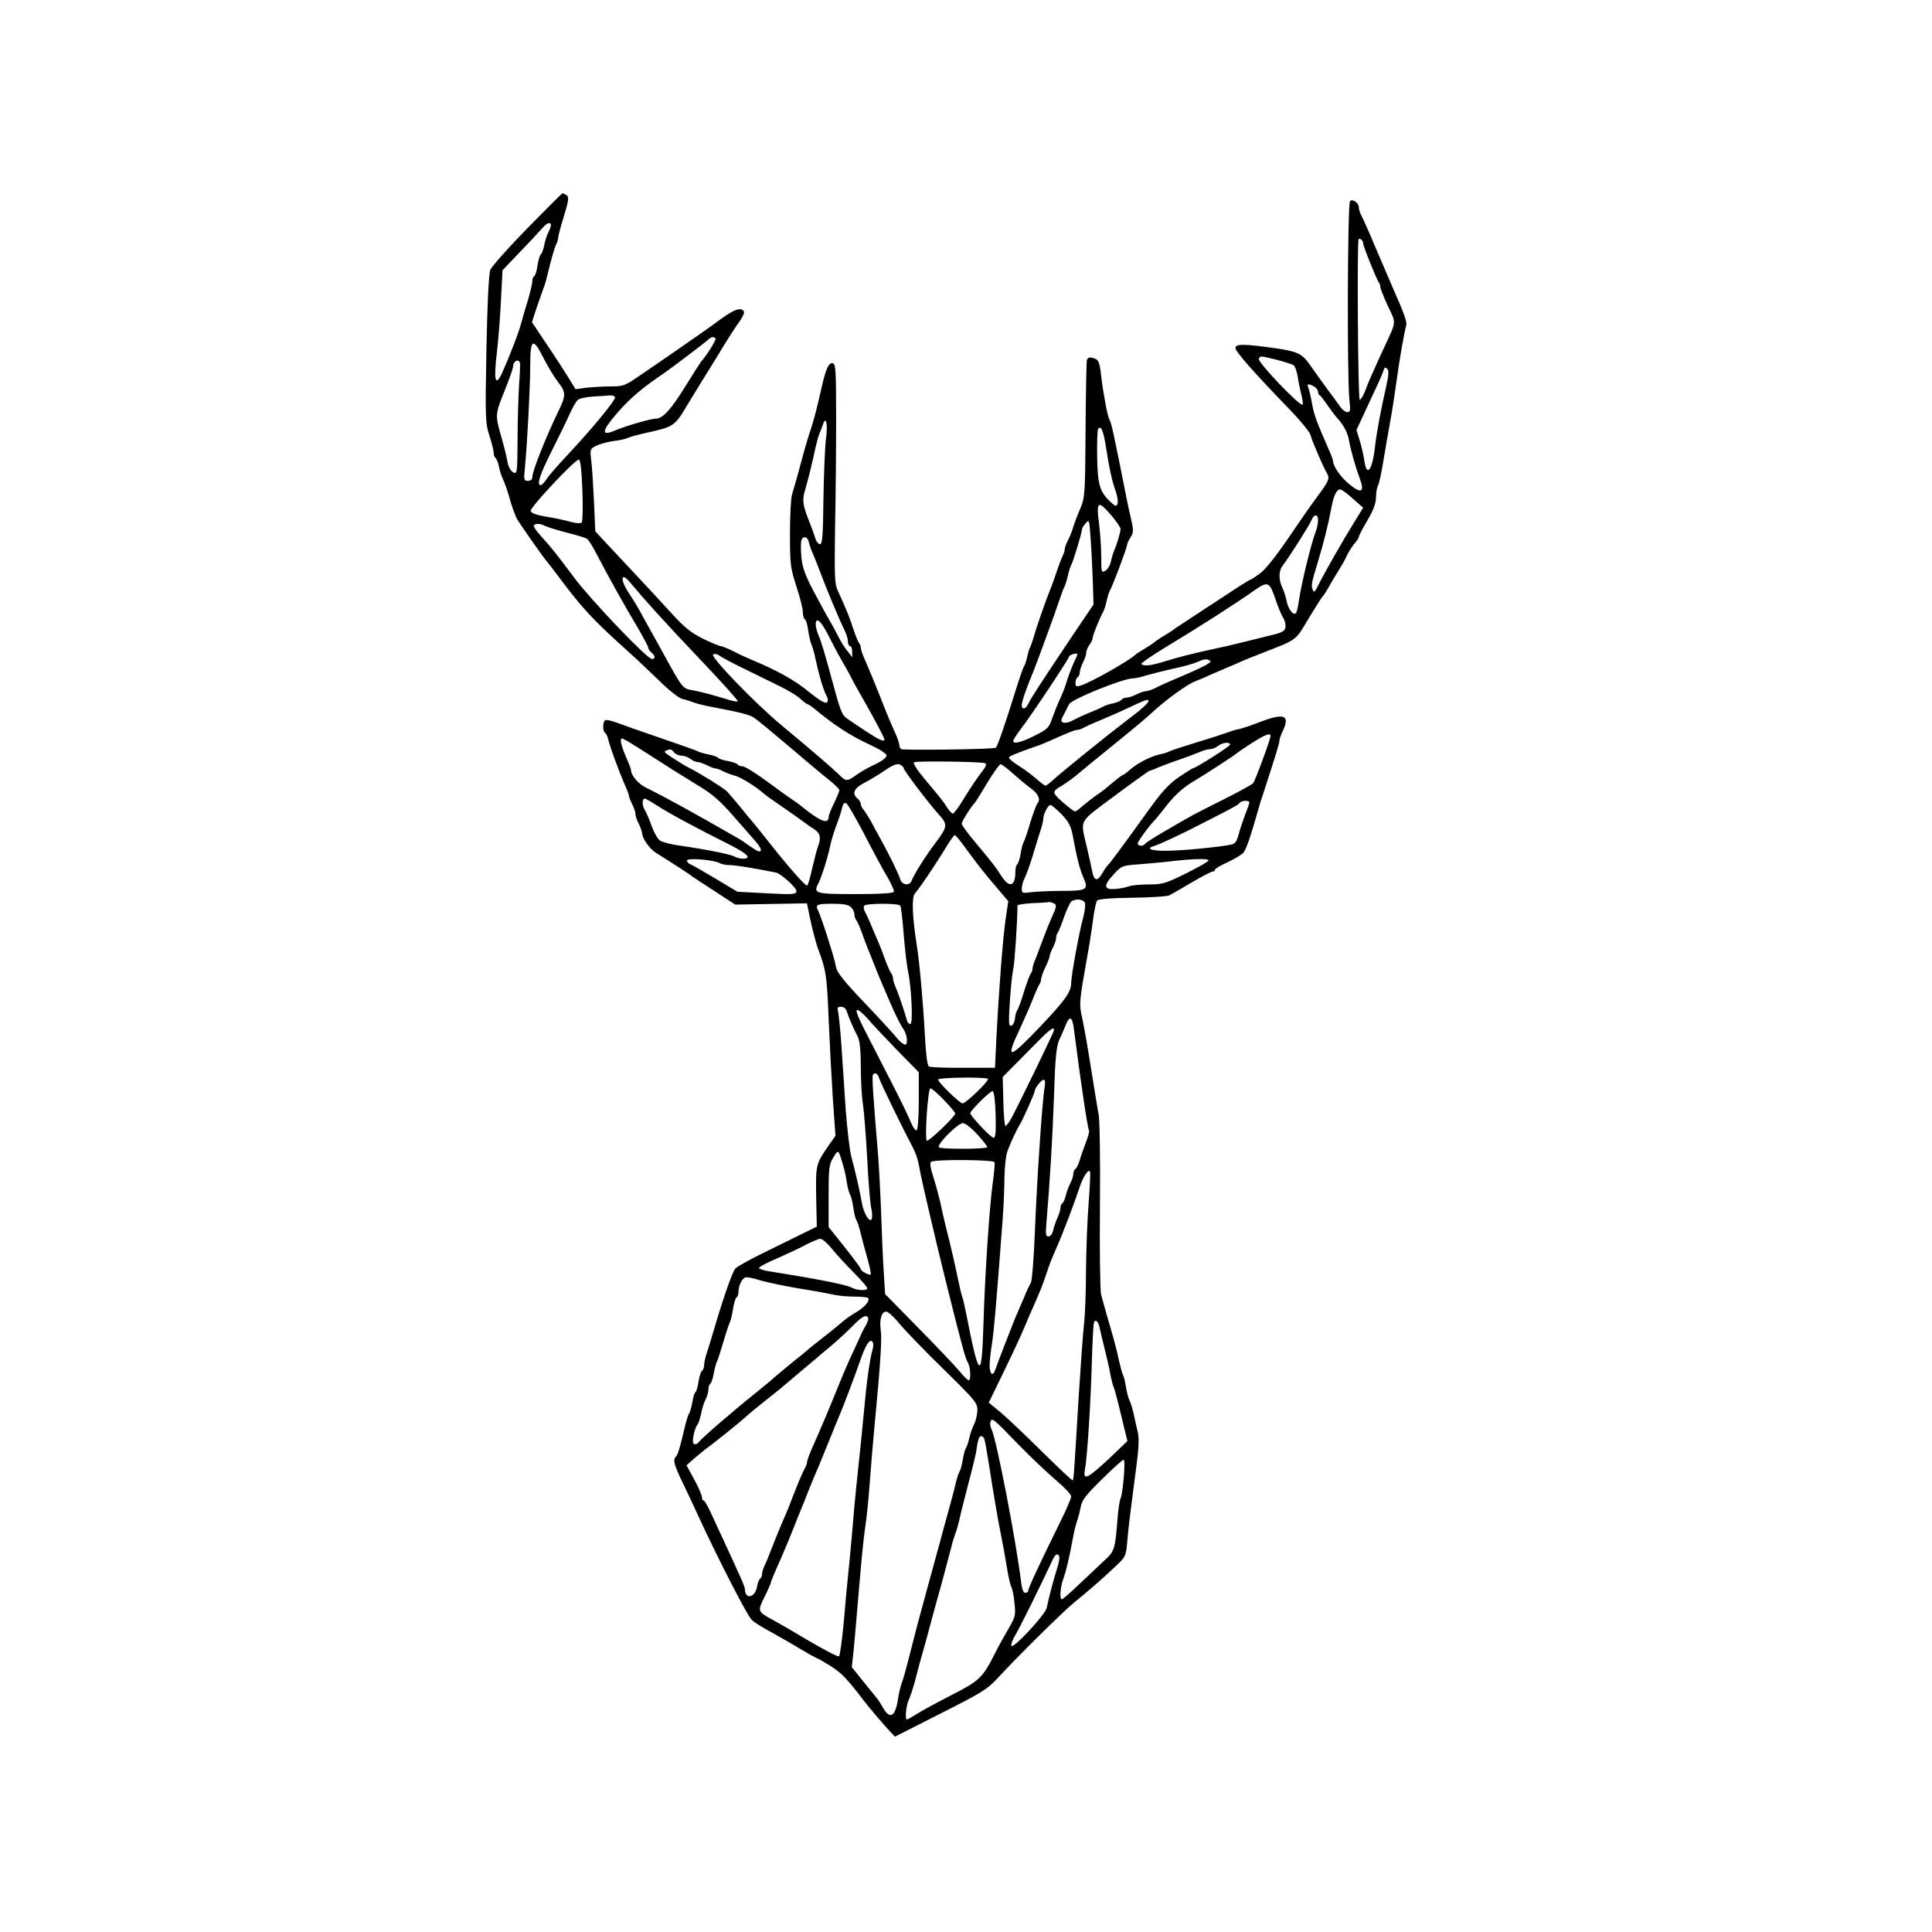 <?xml version="1.0" encoding="UTF-8"?>
<svg xmlns="http://www.w3.org/2000/svg" xmlns:xlink="http://www.w3.org/1999/xlink" width="675pt" height="675pt" viewBox="0 0 675 675" version="1.1">
<g id="surface1">
<path style=" stroke:none;fill-rule:nonzero;fill:rgb(0%,0%,0%);fill-opacity:1;" d="M 184.125 79.875 C 177.523 86.625 171.75 93.148 171.301 94.273 C 170.773 95.551 170.25 106.051 169.949 121.949 C 169.5 146.25 169.574 147.824 171 152.25 C 171.824 154.801 172.5 157.574 172.5 158.324 C 172.5 159.074 172.801 159.824 173.176 160.051 C 173.477 160.273 174 161.551 174.301 162.898 C 174.523 164.25 175.199 166.352 175.801 167.625 C 176.398 168.824 177.449 171.898 178.125 174.375 C 178.801 176.852 179.926 179.852 180.523 181.125 C 181.574 183 188.926 193.5 191.023 196.125 C 191.398 196.5 194.477 200.551 197.926 205.125 C 204 213.074 208.352 217.648 219.301 227.477 C 222.148 230.023 227.176 234.75 230.398 237.898 C 233.699 241.199 237.227 243.898 238.352 244.199 C 239.477 244.426 241.051 244.949 241.875 245.25 C 242.699 245.625 245.25 246.301 247.5 246.75 C 258.824 248.926 261.898 249.676 263.398 250.727 C 264.375 251.324 270 255.977 276 261.074 C 282 266.176 288.301 271.5 290.102 272.852 C 291.824 274.273 293.25 275.699 293.25 276.074 C 293.25 276.449 292.426 278.477 291.375 280.648 C 290.324 282.75 289.5 284.926 289.5 285.449 C 289.5 287.398 287.852 287.324 284.773 285.227 C 283.051 284.102 281.176 282.676 280.574 282.148 C 279.977 281.625 278.625 280.574 277.574 279.898 C 276.523 279.227 272.324 276.227 268.273 273.227 C 264.227 270.227 260.25 267.75 259.5 267.75 C 258.75 267.75 257.926 267.449 257.699 267.074 C 257.398 266.699 255.898 266.176 254.25 265.875 C 252.602 265.574 251.102 265.125 250.875 264.75 C 250.648 264.449 249.227 263.926 247.727 263.625 C 246.148 263.324 244.574 262.875 244.125 262.648 C 243.75 262.352 237.824 260.25 231 257.926 C 224.176 255.602 217.199 253.125 215.398 252.449 C 213.602 251.773 211.801 251.398 211.426 251.625 C 210.523 252.227 210.523 255.523 211.426 256.051 C 211.801 256.273 212.324 257.398 212.551 258.523 C 213.148 261.074 216.449 270 218.324 274.273 C 219.148 276 219.75 277.727 219.75 278.102 C 219.75 278.477 220.273 279.824 220.875 280.949 C 221.477 282.148 222 283.648 222 284.324 C 222 285 222.523 286.574 223.125 287.699 C 223.727 288.898 224.25 290.398 224.324 291 C 224.398 293.023 226.949 296.625 229.426 298.125 C 233.926 300.898 241.125 305.551 241.875 306.227 C 242.324 306.523 245.852 308.926 249.75 311.398 L 256.875 316.051 L 269.398 315.824 L 281.926 315.602 L 282.301 317.398 C 282.523 318.375 282.824 319.949 283.051 321 C 283.574 323.773 285.074 329.398 285.676 331.125 C 288.602 338.852 288.898 340.648 289.5 355.875 C 289.875 364.5 290.551 377.324 291 384.227 L 291.898 396.824 L 289.727 399.898 C 285 406.727 285 406.801 285.148 418.051 L 285.375 428.551 L 279.75 431.324 C 276.676 432.824 270.523 435.898 266.023 438.074 C 261.602 440.25 257.477 442.574 256.949 443.176 C 255.898 444.375 253.125 452.176 249.75 463.5 C 248.852 466.574 247.648 470.551 247.051 472.352 C 246.449 474.074 246 476.176 246 477 C 246 477.75 245.699 478.574 245.324 478.875 C 244.875 479.102 244.352 480.824 244.051 482.625 C 243.824 484.5 243.301 486.148 243 486.375 C 242.625 486.602 242.176 488.176 241.875 489.977 C 241.574 491.699 241.051 493.426 240.75 493.875 C 240.449 494.25 239.852 496.125 239.398 498 C 237.523 505.949 236.852 508.199 236.176 508.875 C 235.051 510 235.352 511.426 238.574 518.176 C 240.301 521.699 242.699 526.801 243.898 529.5 C 251.102 545.102 261.148 564.602 262.648 565.949 C 263.551 566.852 266.699 568.801 269.551 570.301 C 272.324 571.875 276.75 574.352 279.301 575.926 C 281.773 577.426 284.477 578.926 285.148 579.227 C 285.898 579.449 288.301 580.875 290.551 582.301 C 294.074 584.551 296.102 586.727 301.727 594.074 C 303.375 596.324 309.375 603.301 311.023 605.023 L 312.676 606.75 L 328.648 598.648 C 342.676 591.602 345.074 590.102 348.375 586.5 C 354.898 579.375 371.477 562.949 375.301 559.875 C 380.477 555.676 385.273 551.477 389.625 547.352 C 393.375 543.824 393.375 543.824 393.898 537.977 C 394.125 534.75 395.25 525.676 396.301 517.875 C 397.875 506.324 398.102 502.949 397.5 500.25 C 397.051 498.375 396.375 495.449 396 493.648 C 395.625 491.926 394.949 489.898 394.574 489.148 C 394.199 488.477 393.676 486.375 393.375 484.5 C 393.074 482.625 392.625 480.75 392.324 480.375 C 392.102 479.926 391.5 477.75 390.977 475.5 C 390.148 471.375 388.875 466.875 386.551 459 C 385.949 456.75 385.051 453.676 384.676 452.176 C 384.375 450.676 384.148 436.801 384.301 421.273 C 384.449 405.75 384.227 391.426 383.852 389.477 C 383.477 387.523 382.727 382.801 382.125 379.125 C 380.102 366.301 378.824 358.875 377.926 354.898 C 377.023 350.852 377.102 349.648 379.801 334.5 C 380.477 330.977 381.375 325.273 381.824 321.75 C 382.273 318.227 382.949 315 383.324 314.625 C 383.699 314.102 388.5 313.727 395.551 313.648 C 401.926 313.574 407.773 313.199 408.523 312.824 C 409.273 312.449 412.801 310.426 416.324 308.324 C 419.926 306.227 423.227 304.5 423.676 304.5 C 424.125 304.5 424.5 304.199 424.5 303.824 C 424.5 303.523 426.449 302.324 428.852 301.273 C 431.25 300.148 433.727 298.648 434.398 297.977 C 435.375 296.773 436.801 292.727 439.648 282.75 C 440.023 281.324 440.699 279.074 441.148 277.875 C 445.648 264.074 447 259.727 447 258.75 C 447 258.227 447.523 256.727 448.199 255.375 C 450.824 249.75 448.648 249 439.875 252.375 C 437.023 253.5 433.801 254.551 432.75 254.773 C 431.699 254.926 430.199 255.375 429.375 255.75 C 428.551 256.051 423.824 257.625 418.875 259.125 C 413.926 260.625 409.352 262.125 408.75 262.426 C 408.074 262.801 406.5 263.324 405.227 263.551 C 401.926 264.301 397.574 266.551 394.949 268.801 C 393.75 269.852 392.551 270.75 392.324 270.75 C 392.102 270.75 390.676 271.801 389.25 273 C 385.727 276 385.5 276.148 382.5 278.25 C 381.074 279.301 379.051 280.875 378 281.773 C 377.023 282.75 375.898 283.5 375.602 283.5 C 375 283.5 369.75 279.148 368.852 277.875 C 367.875 276.602 368.176 276.148 371.102 274.426 C 372.602 273.523 375.074 271.727 376.574 270.449 C 379.426 268.051 380.324 267.301 392.25 257.625 C 396.148 254.477 400.727 250.648 402.375 249.074 C 407.324 244.5 414.523 239.25 417.523 238.051 C 419.102 237.449 421.426 236.477 422.625 235.875 C 423.898 235.352 426.074 234.375 427.5 233.773 C 428.926 233.176 431.324 232.125 432.75 231.523 C 434.176 230.852 438.074 229.273 441.375 228 C 453.301 223.352 452.551 223.949 457.199 216.074 C 459.602 212.102 461.773 208.727 462 208.5 C 462.301 208.273 463.199 206.926 464.023 205.5 C 464.773 204.074 466.352 201.449 467.477 199.648 C 468.602 197.852 469.875 195.676 470.25 194.773 C 471.148 192.75 472.574 190.574 473.852 189.148 C 474.301 188.625 474.75 187.875 474.75 187.5 C 474.75 187.199 476.102 184.574 477.75 181.801 C 479.852 178.199 480.75 175.801 480.75 173.773 C 480.75 172.199 481.051 170.25 481.5 169.5 C 481.875 168.75 482.699 165 483.301 161.102 C 483.977 157.273 484.949 151.273 485.625 147.75 C 486.301 144.227 487.273 137.852 487.875 133.5 C 488.773 126.602 490.648 115.801 491.324 113.625 C 491.625 112.5 490.5 109.273 486.75 100.875 C 486.375 100.051 485.398 97.648 484.5 95.625 C 483.602 93.523 482.625 91.199 482.25 90.375 C 481.875 89.551 480.898 87.148 480 85.125 C 478.352 81.148 476.477 76.949 475.426 74.852 C 475.051 74.102 474.75 73.051 474.75 72.449 C 474.75 70.875 472.574 69.375 471.676 70.273 C 470.773 71.176 470.625 132.074 471.449 139.648 C 471.898 143.324 471.75 144 470.773 144 C 470.102 144 469.051 143.25 468.375 142.273 C 467.773 141.375 465.602 138.449 463.648 135.824 C 461.699 133.199 459.148 129.602 457.949 127.875 C 454.949 123.523 453.602 122.852 445.5 121.648 C 434.852 120.148 431.625 120.074 431.625 121.574 C 431.625 122.852 438.148 130.199 450.602 143.102 C 454.273 146.852 457.574 150.898 457.875 152.023 C 458.324 153.898 462 162.449 463.5 165.148 C 464.699 167.25 464.477 167.773 459.977 173.852 C 457.648 177 452.926 183.824 449.477 188.926 C 445.648 194.477 442.051 199.051 440.25 200.324 C 438.602 201.523 437.102 202.5 436.949 202.5 C 436.727 202.5 435.148 203.477 433.352 204.602 C 431.551 205.801 425.926 209.477 420.75 212.852 C 415.574 216.227 411.074 219.227 410.625 219.523 C 410.25 219.898 408.523 221.023 406.875 222 C 405.227 222.977 403.727 224.023 403.5 224.25 C 403.273 224.477 401.773 225.523 400.125 226.5 C 398.477 227.477 396.977 228.449 396.75 228.676 C 395.023 230.551 381.148 238.426 377.477 239.551 C 376.051 240 375.75 239.852 375.75 238.574 C 375.75 237.75 376.051 236.852 376.5 236.625 C 376.875 236.398 377.25 235.574 377.25 234.898 C 377.25 234.227 377.773 232.648 378.375 231.449 C 378.977 230.324 379.5 228.75 379.5 228.074 C 379.5 227.324 380.023 226.125 380.625 225.301 C 381.227 224.551 381.75 223.426 381.75 222.898 C 381.75 222 384.074 216.227 385.426 213.75 C 385.801 213.074 386.324 211.426 386.625 210 C 386.926 208.574 387.449 206.926 387.824 206.25 C 388.875 204.375 393.75 191.324 393.75 190.5 C 393.75 190.051 394.273 188.852 394.949 187.801 C 396 186.227 396.074 185.398 395.324 182.023 C 394.801 179.926 393.898 175.648 393.301 172.648 C 389.25 152.102 388.273 147.602 387.602 146.551 C 387 145.648 385.574 138.227 384.75 131.551 C 384.148 126.227 383.852 125.551 381.676 125.023 C 380.551 124.727 379.949 125.023 379.727 125.852 C 379.574 126.523 379.352 137.551 379.273 150.375 C 379.125 172.875 379.051 173.773 377.398 177.75 C 376.426 180 375.301 182.926 374.926 184.273 C 374.551 185.625 373.727 187.648 373.125 188.773 C 372.523 189.898 372 191.324 372 191.852 C 372 192.375 371.699 193.352 371.324 194.102 C 370.949 194.773 369.898 197.551 369 200.25 C 368.102 202.949 367.051 205.801 366.676 206.625 C 365.625 209.102 362.102 219.148 361.199 222.375 C 360.75 224.023 360.148 225.676 359.926 226.125 C 359.625 226.5 359.176 228.074 358.875 229.5 C 358.574 230.926 358.051 232.426 357.75 232.875 C 357.449 233.25 356.102 237.148 354.75 241.5 C 351.227 252.824 348.602 260.551 347.926 261.227 C 347.551 261.75 321.75 262.125 315.227 261.824 C 314.699 261.75 314.25 261.227 314.25 260.625 C 314.25 260.023 313.727 258.301 313.051 256.727 C 310.801 251.699 309.898 249.523 307.5 243.375 C 304.648 236.324 304.352 235.5 302.324 230.852 C 301.426 228.898 300.75 226.875 300.75 226.352 C 300.75 225.75 300.449 225 300.074 224.551 C 299.773 224.176 298.875 222 298.125 219.75 C 296.926 215.852 295.426 212.25 292.648 206.25 C 291.602 204 291.523 201.074 291.75 184.5 C 291.977 174 292.125 156.75 292.125 146.25 C 292.125 129.148 291.977 127.125 290.926 126.898 C 289.5 126.602 288.375 129.148 286.801 136.5 C 285.301 143.023 284.551 145.949 283.273 150 C 282.602 151.875 281.551 155.398 280.875 157.875 C 279.375 163.574 277.574 169.949 276.676 172.949 C 276.301 174.227 276 180.375 276 186.602 C 276 197.176 276.148 198.375 278.25 204.898 C 279.523 208.727 280.5 212.699 280.5 213.898 C 280.5 215.023 280.801 216.074 281.176 216.375 C 281.625 216.602 282.148 218.398 282.375 220.352 C 282.676 222.301 283.199 224.551 283.574 225.375 C 283.949 226.199 284.551 228.375 284.926 230.25 C 285.977 235.273 287.625 240.977 288.676 242.926 C 289.352 244.125 289.426 244.875 288.898 245.398 C 288.375 245.926 286.352 244.727 282.602 241.727 C 277.727 237.676 271.648 234.301 262.875 230.625 C 261.227 229.949 258.227 228.602 256.273 227.551 C 254.25 226.574 252.227 225.75 251.852 225.75 C 251.398 225.75 248.625 224.625 245.699 223.199 C 241.352 221.023 239.25 219.375 234 213.602 C 230.551 209.773 224.926 203.773 221.625 200.25 C 218.324 196.727 213.898 192 211.801 189.75 L 207.977 185.625 L 207.523 175.125 C 207.227 169.352 206.852 162.898 206.551 160.727 C 206.102 157.051 206.176 156.824 208.199 155.773 C 209.398 155.176 212.102 154.426 214.125 154.125 C 216.227 153.898 218.551 153.375 219.375 153 C 220.199 152.625 222.375 152.023 224.25 151.574 C 235.801 149.023 235.5 149.25 240.523 140.852 C 242.551 137.551 244.648 134.102 245.25 133.125 C 245.852 132.227 248.699 127.574 251.551 122.926 C 254.398 118.199 257.551 113.324 258.602 111.977 C 259.574 110.625 260.176 109.199 259.875 108.75 C 258.898 107.25 256.5 108.074 251.773 111.523 C 249.074 113.551 243 117.824 238.199 121.125 C 233.398 124.426 226.949 128.926 223.801 131.023 C 218.398 134.773 217.801 135 213.449 135 C 210.977 135 207.148 135.227 204.977 135.449 L 201.074 135.977 L 198.375 131.551 C 196.801 129.074 193.426 123.824 190.727 119.852 L 185.852 112.574 L 187.5 107.477 C 188.477 104.699 189.523 101.699 189.824 100.875 C 190.199 100.051 190.801 98.023 191.176 96.375 C 192.824 89.625 193.727 86.551 194.324 85.352 C 194.699 84.602 195 83.625 195 83.102 C 195 82.574 195.898 79.125 197.023 75.523 C 198.75 69.898 198.824 68.773 197.926 68.176 C 197.324 67.801 196.727 67.5 196.5 67.574 C 196.273 67.574 190.727 73.125 184.125 79.875 Z M 191.773 80.773 C 191.102 81.977 190.426 84.148 190.125 85.727 C 189.824 87.227 189.301 88.727 188.926 88.875 C 188.625 89.102 188.102 90.824 187.801 92.625 C 187.574 94.5 187.051 96.227 186.676 96.449 C 186.301 96.676 186 97.426 186 98.176 C 186 98.926 185.324 101.852 184.5 104.699 C 183.602 107.551 182.551 111.227 182.102 112.875 C 181.273 116.176 177.75 125.176 175.352 130.426 C 173.023 135.375 172.426 132.898 173.625 123 C 174.148 118.273 174.824 109.875 175.051 104.398 L 175.574 94.426 L 181.426 88.273 C 184.727 84.898 188.324 81 189.449 79.727 C 191.926 76.875 193.426 77.551 191.773 80.773 Z M 476.25 84.977 C 476.25 86.023 481.125 98.102 481.801 98.773 C 482.023 99.074 482.25 99.676 482.25 100.199 C 482.25 100.801 483.449 103.801 484.875 106.875 C 487.875 113.25 488.023 111.824 483.375 121.875 C 482.398 123.898 480.977 127.125 480.148 129 C 479.25 130.875 477.898 134.023 477.148 136.125 C 476.324 138.148 475.426 139.801 475.051 139.648 C 474.449 139.5 474.074 84.148 474.676 83.551 C 475.199 83.102 476.25 84.074 476.25 84.977 Z M 249.977 118.199 C 250.352 118.648 247.273 123.676 244.875 126.449 C 244.5 126.977 242.102 130.648 239.625 134.699 C 234.523 142.949 231.602 146.25 229.199 146.25 C 227.477 146.25 218.551 148.801 214.574 150.523 C 209.926 152.477 210.227 150.523 215.699 144.227 C 219.977 139.273 224.625 135.301 232.051 130.352 C 234.824 128.398 246.375 119.699 247.352 118.727 C 248.477 117.676 249.227 117.523 249.977 118.199 Z M 190.051 125.398 C 191.551 128.324 193.801 132 195 133.5 C 197.773 137.023 197.773 138.227 195.074 143.699 C 190.727 152.699 186 164.551 186 166.574 C 186 167.477 185.477 168 184.5 168 C 183.074 168 182.926 167.699 183.375 163.648 C 184.199 155.102 185.25 135.227 185.25 127.727 C 185.25 118.199 186.227 117.676 190.051 125.398 Z M 446.102 125.699 C 448.875 126.449 451.5 127.273 452.023 127.648 C 452.477 128.023 453.074 129.75 453.375 131.477 C 453.602 133.199 454.199 136.051 454.648 137.852 C 455.102 139.574 455.324 141.227 455.102 141.375 C 454.273 142.199 439.199 126.375 439.801 125.324 C 440.477 124.273 440.102 124.273 446.102 125.699 Z M 181.648 126.75 C 181.801 127.125 181.648 130.648 181.352 134.398 C 181.125 138.227 180.824 146.852 180.824 153.602 C 180.75 165.449 180.676 165.75 179.25 165 C 178.426 164.551 177.602 163.051 177.301 161.398 C 177.074 159.898 176.176 156.227 175.352 153.375 C 172.949 144.977 172.949 144.898 176.176 136.801 C 177.898 132.602 179.25 128.699 179.25 128.102 C 179.25 126.227 181.125 125.176 181.648 126.75 Z M 484.273 135.148 C 482.398 143.398 480.898 151.352 480.375 156.301 C 479.398 164.625 477.449 166.875 476.625 160.648 C 476.324 158.699 475.574 155.551 474.977 153.676 L 473.926 150.227 L 477.375 142.801 C 481.801 133.352 482.773 131.25 483.375 129.449 C 483.676 128.324 484.051 128.25 484.648 128.852 C 485.324 129.523 485.176 131.102 484.273 135.148 Z M 459.074 135 C 459.824 135.449 460.5 136.273 460.5 136.875 C 460.5 137.398 460.727 138 461.102 138.148 C 461.398 138.227 462.523 139.727 463.727 141.449 C 464.852 143.102 466.352 145.125 467.102 145.949 C 469.5 148.574 470.926 151.273 471.375 154.199 C 471.977 157.5 473.625 163.273 475.199 167.551 C 476.852 171.977 475.5 172.574 471.449 169.199 C 468.449 166.801 465.75 162.898 465.75 161.102 C 465.75 160.727 465.074 158.852 464.176 156.898 C 459.75 146.773 459.074 144.898 458.324 140.625 C 457.949 138.523 457.426 136.273 457.125 135.523 C 456.523 134.023 456.977 133.949 459.074 135 Z M 214.875 138.75 C 215.324 139.5 207.301 149.324 198.301 158.926 C 195 162.449 191.625 166.273 190.949 167.398 C 190.199 168.602 189.301 169.5 188.926 169.5 C 187.426 169.5 188.477 166.125 192.676 157.727 C 195.148 152.852 198 147 198.977 144.75 C 200.023 142.426 201.301 140.176 201.898 139.727 C 202.426 139.199 204.977 138.676 207.375 138.523 C 209.852 138.375 212.477 138.227 213.148 138.148 C 213.824 138.074 214.574 138.301 214.875 138.75 Z M 288.602 153 C 288.227 155.699 287.852 165.148 287.699 174 C 287.551 187.051 287.324 190.125 286.5 190.125 C 285.977 190.125 285.227 189.301 284.926 188.25 C 284.625 187.199 283.648 184.5 282.75 182.25 C 280.5 176.625 280.199 174.75 281.25 171.301 C 282.301 167.852 284.023 160.727 285 156 C 285.449 154.125 286.051 151.949 286.426 151.125 C 286.801 150.301 287.324 148.949 287.551 148.199 C 288.602 145.125 289.273 148.352 288.602 153 Z M 386.25 155.25 C 387.523 163.648 388.574 168.301 389.773 171.523 C 390.375 173.25 390.676 175.273 390.449 175.949 C 390 177.074 389.699 177 387.75 175.125 C 384.227 171.75 383.477 169.199 383.324 159.602 C 383.25 154.727 383.398 150.375 383.625 149.926 C 384.602 148.5 385.426 150.301 386.25 155.25 Z M 203.477 171.148 C 203.699 177.074 203.551 182.176 203.25 182.551 C 202.875 182.926 201.227 182.852 199.352 182.324 C 197.551 181.801 193.801 180.977 190.875 180.523 C 187.273 179.926 185.551 179.25 185.398 178.5 C 185.176 177.301 200.699 160.727 202.199 160.574 C 202.801 160.5 203.176 164.023 203.477 171.148 Z M 472.648 174.227 L 476.25 177.375 L 472.801 183 C 469.125 188.926 462.602 200.324 460.426 204.75 C 459.375 206.926 459 207.148 458.625 206.023 C 458.023 204.602 458.176 203.699 460.5 196.125 C 462.375 189.898 464.023 183.449 465.074 177.824 C 465.898 173.176 466.949 171 468.227 171 C 468.75 171 470.699 172.426 472.648 174.227 Z M 388.426 180.227 C 390.074 182.25 391.5 184.273 391.5 184.801 C 391.5 185.852 390.301 189.977 389.25 192.375 C 388.875 193.199 388.426 194.926 388.125 196.125 C 387.898 197.398 387.074 198.824 386.25 199.352 C 384.824 200.25 384.75 200.023 384.75 194.477 C 384.75 191.25 384.375 186.148 384 183.074 C 382.949 174.977 383.551 174.602 388.426 180.227 Z M 460.5 181.801 C 460.5 182.852 460.125 184.574 459.676 185.773 C 458.102 189.824 454.727 203.625 453.824 209.773 C 453.523 211.949 453.074 213.898 452.773 214.199 C 451.875 215.176 450.074 212.852 449.551 210.074 C 449.25 208.574 448.574 206.477 448.051 205.352 C 446.699 202.648 446.699 199.426 448.125 197.625 C 450.301 194.852 457.574 183.375 458.25 181.648 C 459.148 179.477 460.5 179.551 460.5 181.801 Z M 381.824 203.625 L 382.051 211.199 L 374.551 222.301 C 363.227 239.25 360.148 243.977 359.324 245.773 C 358.875 246.75 358.199 247.5 357.75 247.5 C 356.176 247.5 356.926 244.648 361.125 234.375 C 361.648 233.102 363.148 229.051 364.5 225.375 C 365.852 221.625 367.199 217.949 367.5 217.125 C 367.801 216.301 368.852 213.449 369.75 210.75 C 370.648 208.051 371.625 205.352 372 204.75 C 372.301 204.074 372.824 202.426 373.125 201 C 373.426 199.574 373.949 197.926 374.324 197.25 C 375.074 195.898 378 186.074 378 185.023 C 378 184.574 378.602 183.602 379.352 182.773 C 380.551 181.352 380.625 181.648 381.074 188.699 C 381.375 192.824 381.676 199.5 381.824 203.625 Z M 190.574 183.824 C 191.398 184.199 194.852 185.25 198.227 186.148 C 201.602 186.977 204.75 187.949 205.199 188.324 C 205.574 188.625 206.699 190.352 207.676 192.148 C 214.051 204.227 218.102 211.426 222.898 219.449 C 224.852 222.824 226.5 225.898 226.5 226.352 C 226.5 226.727 227.023 227.477 227.625 228 C 228.977 229.125 229.051 230.25 227.773 230.25 C 226.125 230.25 206.625 209.852 200.551 201.75 C 194.102 193.125 192.977 191.699 188.852 187.125 C 187.273 185.398 186.227 183.75 186.523 183.523 C 187.199 182.773 188.926 182.926 190.574 183.824 Z M 282.602 189.449 C 282.75 190.199 283.273 191.852 283.875 193.125 C 284.398 194.324 285.375 196.727 285.977 198.375 C 288.824 206.023 293.398 216.898 295.273 220.648 C 295.801 221.699 296.25 223.352 296.25 224.176 C 296.25 225.074 296.625 225.75 297 225.75 C 297.449 225.75 297.75 226.648 297.75 227.699 L 297.75 229.648 L 296.102 227.477 C 295.125 226.352 293.699 224.023 292.875 222.375 C 292.051 220.727 290.699 218.176 289.801 216.75 C 288.977 215.324 286.5 210.75 284.324 206.699 C 281.25 200.852 280.352 198.301 279.977 194.551 C 279.75 192 279.75 189.301 280.051 188.625 C 280.648 187.051 282.301 187.574 282.602 189.449 Z M 220.051 203.398 C 225.523 209.926 231.676 216.75 243.977 229.727 C 251.773 237.898 258 244.801 257.773 245.023 C 257.551 245.176 256.273 245.023 254.852 244.574 C 249.074 242.773 244.648 241.648 241.875 241.125 C 238.5 240.602 238.426 240.523 231.375 227.625 C 229.801 224.699 227.699 221.023 226.801 219.375 C 225.824 217.727 224.398 215.023 223.5 213.375 C 222.602 211.727 220.875 208.949 219.676 207.148 C 216.602 202.574 216.898 199.574 220.051 203.398 Z M 445.5 209.023 C 446.477 211.875 447.676 214.875 448.273 215.773 C 448.875 216.676 449.25 218.176 449.102 219.148 C 448.875 220.574 448.051 221.023 443.25 222.148 C 440.176 222.898 435.75 224.023 433.5 224.551 C 431.25 225.148 426.676 226.199 423.375 226.875 C 417.074 228.227 411.449 229.648 405.676 231.449 C 401.852 232.574 399.523 232.801 398.773 231.977 C 398.477 231.75 402.75 228.824 408.227 225.523 C 417.977 219.676 432.523 210.375 438.375 206.176 C 442.875 203.023 443.551 203.25 445.5 209.023 Z M 289.727 222.602 C 291.301 225.75 293.25 229.352 294 230.625 C 294.75 231.824 296.176 234.375 297.148 236.25 C 298.051 238.125 299.852 241.273 301.051 243.375 C 304.648 249.602 309 257.773 309 258.301 C 309 259.352 307.273 258.602 302.477 255.449 C 299.625 253.574 296.625 251.551 295.727 250.875 C 294.148 249.75 293.477 248.023 290.625 237.375 C 288.375 229.051 287.102 224.625 286.051 222.148 C 285.449 220.801 285 219 285 218.25 C 285 215.176 286.949 216.977 289.727 222.602 Z M 259.5 233.398 C 263.398 235.352 269.023 238.051 272.023 239.551 C 275.023 240.977 278.398 243 279.523 244.051 C 280.648 245.102 281.852 246 282.074 246 C 282.301 246 283.199 246.602 284.102 247.273 C 291.301 253.273 297 257.023 304.051 260.25 C 307.426 261.824 309.75 263.324 309.75 264 C 309.75 264.676 308.023 265.949 305.852 267 C 303.676 267.977 300.898 269.551 299.625 270.449 C 295.875 273.148 295.648 273.148 293.102 270.602 C 290.477 268.051 283.199 261.824 273 253.352 C 263.852 245.773 248.023 229.352 249.148 228.676 C 249.676 228.301 250.574 228.523 251.25 228.977 C 251.852 229.5 255.602 231.523 259.5 233.398 Z M 375.898 230.023 C 374.926 231.75 372.977 236.852 372.375 239.102 C 372.074 240.074 371.176 242.477 370.273 244.352 C 369.375 246.301 368.176 249.375 367.5 251.25 C 366.523 254.25 365.852 254.852 361.5 257.023 C 356.699 259.426 354 260.102 354 258.824 C 354 258.523 355.199 256.574 356.699 254.625 C 360.375 249.898 373.5 230.102 373.5 229.426 C 373.5 228.898 375.824 228.074 376.352 228.449 C 376.5 228.523 376.273 229.199 375.898 230.023 Z M 422.773 230.852 C 423.676 231.449 420.227 233.176 408 238.352 C 406.574 238.949 404.477 239.926 403.352 240.523 C 402.301 241.051 400.875 241.5 400.273 241.5 C 399.676 241.5 398.176 242.023 397.051 242.625 C 395.852 243.227 394.273 243.75 393.602 243.75 C 392.926 243.75 392.176 244.051 391.875 244.426 C 391.648 244.801 390.375 245.398 389.102 245.699 C 387.75 245.926 386.176 246.449 385.5 246.824 C 384.898 247.199 382.727 248.176 380.625 249 C 378.602 249.824 375.898 251.102 374.773 251.699 C 373.648 252.375 372.148 252.676 371.551 252.449 C 370.574 252.074 370.574 251.699 371.699 249.602 C 372.375 248.25 373.199 246.676 373.5 246.074 C 374.25 244.352 392.398 237 395.852 237 C 396.602 237 398.699 236.551 400.574 235.949 C 402.375 235.426 406.574 234.375 409.875 233.625 C 413.176 232.949 416.926 231.898 418.125 231.375 C 420.824 230.176 421.574 230.102 422.773 230.852 Z M 401.25 244.875 C 401.25 245.625 398.699 247.949 393.75 251.625 C 387.523 256.352 370.801 269.852 367.949 272.477 C 366.75 273.602 365.551 274.5 365.25 274.5 C 365.023 274.5 363.602 273.449 362.25 272.25 C 360.824 270.977 358.051 268.875 356.102 267.676 C 354.074 266.398 352.5 265.051 352.5 264.75 C 352.5 264.227 354.449 263.398 361.875 260.773 C 363.148 260.398 365.477 259.426 367.125 258.676 C 374.398 255.449 375.676 255 376.426 255 C 376.875 255 377.852 254.699 378.602 254.25 C 379.273 253.875 381.074 253.051 382.5 252.449 C 388.273 250.051 392.773 248.023 396.375 246.301 C 400.273 244.5 401.25 244.199 401.25 244.875 Z M 443.773 257.773 C 442.426 262.352 438.449 272.773 437.852 273.602 C 437.398 274.125 432.75 276.676 427.5 279.301 C 416.625 284.773 417.523 284.25 407.852 289.875 C 403.801 292.199 400.352 294.375 400.125 294.75 C 399.449 295.801 397.5 295.648 397.5 294.676 C 397.5 293.926 402 287.852 403.5 286.5 C 403.727 286.273 405.676 283.875 407.852 281.102 C 410.551 277.727 413.398 275.176 416.477 273.301 C 421.648 270.227 431.398 263.852 432 263.25 C 432.227 263.023 434.25 261.602 436.5 260.176 C 442.426 256.273 444.449 255.676 443.773 257.773 Z M 222.824 261.148 C 234.148 268.426 237.75 270.676 243.75 274.352 C 248.699 277.273 251.477 279.676 256.125 285 C 259.426 288.75 263.023 292.875 264.148 294.148 C 265.273 295.426 266.023 296.773 265.801 297.148 C 265.352 297.824 264.824 297.602 261.375 295.199 C 260.176 294.301 258.602 293.25 257.852 292.875 C 242.699 284.176 233.25 278.926 225.676 275.176 C 223.051 273.898 220.5 270.898 220.5 269.25 C 220.5 268.801 219.824 267 219.074 265.273 C 217.199 261.148 216.375 258 217.273 258 C 217.648 258 220.125 259.426 222.824 261.148 Z M 429.75 260.176 C 429.75 260.773 417.523 268.5 416.625 268.5 C 416.477 268.5 414.375 269.852 411.977 271.426 C 408.824 273.523 406.199 276.301 402.375 281.551 C 391.273 296.926 387.602 301.875 387.074 302.25 C 386.773 302.477 385.875 303.75 385.125 305.102 C 383.398 308.023 382.273 307.875 381.602 304.426 C 381.301 303 380.551 299.477 379.875 296.625 C 377.398 285.824 376.352 287.852 389.551 277.949 C 396 273.148 401.477 269.25 401.699 269.25 C 401.926 269.25 403.199 268.801 404.477 268.199 C 405.824 267.676 409.051 266.398 411.75 265.5 C 414.449 264.602 417.676 263.324 419.023 262.801 C 420.301 262.199 421.949 261.75 422.773 261.75 C 423.523 261.75 424.801 261.227 425.551 260.625 C 427.199 259.352 429.75 259.125 429.75 260.176 Z M 235.5 262.875 C 236.023 263.477 237.148 264 238.051 264 C 238.949 264 240.375 264.523 241.199 265.125 C 241.949 265.727 243.148 266.25 243.75 266.25 C 244.352 266.25 245.852 266.773 247.051 267.375 C 248.176 267.977 249.523 268.5 250.051 268.5 C 250.5 268.5 251.773 268.949 252.824 269.551 C 253.875 270.074 255.676 270.75 256.875 271.051 C 258.75 271.5 264.074 274.801 266.699 277.125 C 267.148 277.5 268.199 278.324 268.949 278.852 C 271.199 280.352 280.801 287.102 281.625 287.773 C 282.074 288.148 283.273 288.977 284.477 289.727 C 286.574 291.074 286.949 292.727 285.824 295.648 C 285.449 296.625 284.551 300 283.801 303.227 C 283.125 306.449 282.301 309.227 282 309.375 C 281.477 309.75 275.176 302.551 268.273 293.773 C 266.25 291.227 263.926 288.301 263.023 287.25 C 262.125 286.199 260.023 283.727 258.375 281.625 C 256.727 279.602 254.773 277.352 254.023 276.523 C 252.898 275.398 244.199 269.926 240.75 268.273 C 240.148 267.977 238.949 267.301 238.125 266.773 C 232.125 263.023 231.676 262.648 232.648 262.273 C 234.227 261.602 234.523 261.676 235.5 262.875 Z M 344.102 266.625 C 344.852 266.926 344.551 267.75 342.898 269.852 C 341.699 271.352 339.074 275.25 337.125 278.398 C 335.25 281.625 333.301 284.25 332.926 284.25 C 332.625 284.25 331.648 283.352 330.977 282.227 C 329.477 279.898 329.102 279.375 322.875 271.949 C 320.398 269.023 318.898 266.625 319.352 266.324 C 320.176 265.801 342.523 266.102 344.102 266.625 Z M 315.75 268.426 C 315.75 269.176 324.449 280.648 328.051 284.625 C 331.199 288.148 331.125 288.75 326.699 294.676 C 323.324 299.102 319.352 305.477 318.523 307.648 C 317.852 309.602 315.227 309.301 314.551 307.273 C 313.949 305.324 310.949 299.102 307.727 293.25 C 306.449 291 304.801 287.926 304.051 286.5 C 303.227 285.074 302.176 283.5 301.727 282.898 C 301.199 282.375 300.75 281.477 300.75 280.949 C 300.75 280.352 300.227 279.523 299.625 279 C 297.523 277.273 298.352 275.324 302.102 273.449 C 304.051 272.398 307.352 270.449 309.375 269.023 C 312.148 267.148 313.5 266.699 314.477 267.148 C 315.148 267.523 315.75 268.051 315.75 268.426 Z M 353.852 270.227 C 355.801 271.949 358.648 274.352 360.227 275.477 C 362.926 277.5 363.676 279.449 362.324 280.875 C 362.023 281.324 360.977 284.176 360 287.25 C 359.102 290.324 358.051 293.477 357.676 294.148 C 357.301 294.824 356.773 296.773 356.551 298.5 C 356.25 300.148 355.727 301.727 355.426 301.949 C 355.051 302.176 354.75 303.301 354.75 304.5 C 354.75 309.824 352.648 310.426 349.727 305.852 C 347.477 302.398 347.551 302.477 340.574 294.074 C 338.023 291.074 336 288.227 336 287.773 C 336 287.023 339.523 281.398 340.574 280.5 C 340.801 280.273 342.75 277.199 344.926 273.523 C 347.102 269.926 349.199 267 349.574 267 C 349.949 267 351.898 268.426 353.852 270.227 Z M 229.727 281.551 C 233.773 284.176 243.523 289.426 255.227 295.273 C 261.375 298.426 262.801 300 259.426 300 C 258.602 300 257.25 299.625 256.426 299.176 C 254.926 298.426 246.824 296.773 237.375 295.426 C 234.523 295.051 231.449 294.227 230.625 293.699 C 229.801 293.176 228.523 290.926 227.699 288.676 C 226.949 286.426 225.824 283.875 225.227 282.898 C 224.25 281.324 224.324 279 225.301 279 C 225.523 279 227.551 280.125 229.727 281.551 Z M 436.5 280.426 C 436.5 280.727 435.824 282.676 435 284.699 C 434.25 286.727 433.199 289.801 432.75 291.523 C 432.148 293.926 431.477 294.824 430.273 295.051 C 426.074 295.949 413.773 297.148 408.227 297.227 C 402.074 297.375 399.824 296.477 403.648 295.426 C 404.699 295.125 409.949 292.727 415.273 290.102 C 430.199 282.523 432.676 281.25 433.125 280.5 C 433.727 279.602 436.5 279.523 436.5 280.426 Z M 301.949 291.449 C 304.875 297.148 308.477 303.824 309.977 306.301 C 311.398 308.699 312.449 311.102 312.301 311.551 C 312.074 312.074 307.875 312.375 298.875 312.375 C 285 312.375 284.102 312.148 285.824 308.852 C 286.949 306.75 289.273 299.398 289.949 295.949 C 290.25 294.375 291.148 291.301 291.898 289.199 C 292.727 287.102 293.551 284.699 293.773 283.875 C 294.523 280.801 294.75 280.352 295.648 280.648 C 296.176 280.875 298.949 285.676 301.949 291.449 Z M 370.875 284.477 C 373.426 287.176 374.176 288.602 374.852 292.199 C 376.199 299.625 377.324 303.977 378.523 306.602 C 380.398 310.801 379.727 311.25 371.398 311.25 C 367.273 311.25 362.398 311.477 360.449 311.699 C 357.148 312.148 357 312.074 357 310.426 C 357 309.449 357.449 307.727 358.051 306.676 C 358.574 305.551 359.852 302.176 360.75 299.176 C 361.648 296.102 362.852 292.199 363.449 290.398 C 364.051 288.676 364.5 286.727 364.5 286.125 C 364.5 284.477 366.148 281.25 366.977 281.25 C 367.426 281.25 369.148 282.75 370.875 284.477 Z M 338.023 297.227 C 341.926 302.551 344.176 305.398 349.574 311.699 L 352.273 314.852 L 351.301 321.449 C 350.324 328.273 348.898 347.023 348.074 363.676 L 347.625 373.051 L 336.523 373.051 C 330.375 373.125 324.977 372.898 324.523 372.602 C 324 372.301 323.477 368.25 323.176 362.477 C 322.574 350.852 321.301 336.523 320.324 330.375 C 318.75 320.477 318.449 313.574 319.648 312.148 C 321.301 310.352 326.852 302.023 330.301 296.398 C 331.801 293.852 333.301 291.75 333.602 291.75 C 333.898 291.824 335.926 294.227 338.023 297.227 Z M 251.324 301.5 C 252.074 301.949 253.648 302.25 254.926 302.25 C 256.801 302.25 262.574 303.148 271.199 304.875 C 272.852 305.25 278.25 310.125 278.25 311.25 C 278.25 312.523 277.125 312.602 267.375 312.074 L 257.625 311.551 L 250.125 307.051 C 246 304.574 242.023 302.324 241.352 302.023 C 240.602 301.801 240 301.125 240 300.676 C 240 299.625 249.074 300.375 251.324 301.5 Z M 422.25 300.602 C 422.25 300.977 418.727 303 414.449 305.102 C 407.25 308.699 406.125 309 401.324 309 C 398.477 309 395.324 309.301 394.352 309.676 C 393.375 310.051 391.199 310.5 389.625 310.574 C 385.648 310.949 385.426 309.449 389.023 305.551 C 391.875 302.477 391.949 302.398 398.25 301.949 C 401.773 301.648 407.023 301.199 409.875 300.824 C 417.301 300 422.25 299.926 422.25 300.602 Z M 379.051 315.449 C 379.273 316.125 379.051 318.375 378.449 320.551 C 377.176 324.977 374.25 340.727 374.25 343.5 C 374.176 346.648 372 349.648 363.301 358.801 C 352.426 370.199 351.148 370.426 356.176 359.773 C 357.75 356.398 359.852 351.602 360.824 349.125 C 361.801 346.648 362.852 344.324 363.148 343.875 C 363.449 343.5 363.75 342.676 363.75 342 C 363.824 341.398 364.426 339.523 365.25 337.875 C 366.074 336.227 366.676 334.5 366.75 334.051 C 366.75 333.523 367.273 332.176 367.875 331.051 C 368.477 329.852 369 328.352 369 327.676 C 369 327 369.227 326.324 369.449 326.023 C 369.75 325.801 370.727 323.324 371.699 320.551 C 372.676 317.773 373.875 315.227 374.398 314.852 C 376.051 313.875 378.523 314.176 379.051 315.449 Z M 367.801 315.449 C 369.375 316.051 369.301 316.5 367.199 321.148 C 366.227 323.324 364.875 326.773 364.125 328.875 C 363.375 330.898 362.324 333.676 361.801 335.023 C 361.199 336.301 360.75 337.801 360.75 338.398 C 360.75 339 360.449 339.75 360.148 340.125 C 359.773 340.574 358.727 343.426 357.75 346.5 C 356.852 349.574 355.801 352.426 355.426 352.875 C 355.125 353.25 354.75 354.602 354.602 355.801 C 354.523 357 353.926 358.199 353.324 358.352 C 352.426 358.648 352.352 357.301 352.801 350.176 C 353.102 345.449 353.625 340.273 354 338.625 C 354.523 336.375 355.426 322.352 355.5 316.352 C 355.5 316.051 357.977 315.676 360.977 315.523 C 363.898 315.449 366.449 315.227 366.523 315.148 C 366.602 315.074 367.125 315.227 367.801 315.449 Z M 297.301 316.949 C 297.977 317.551 298.5 318.676 298.5 319.426 C 298.5 320.102 298.801 321 299.102 321.375 C 299.477 321.824 300.375 323.773 301.125 325.875 C 301.801 327.898 302.852 330.602 303.375 331.875 C 303.898 333.074 305.023 336 305.926 338.25 C 306.824 340.5 307.875 343.051 308.25 343.875 C 308.625 344.699 309.602 347.023 310.5 349.125 C 312.75 354.375 314.477 357.898 315.449 359.25 C 316.801 361.051 317.324 364.352 316.426 364.949 C 315.977 365.176 314.551 364.125 313.273 362.551 C 311.926 360.898 306.75 355.273 301.727 350.023 C 295.273 343.273 292.426 339.75 292.125 338.023 C 291.602 335.324 291.074 333.602 288.449 325.352 C 287.398 322.125 286.199 318.898 285.824 318.074 C 284.699 316.051 285.449 315.75 291.074 315.75 C 294.676 315.75 296.477 316.125 297.301 316.949 Z M 314.551 316.426 C 314.773 316.801 315.375 321.449 315.75 326.699 C 316.199 332.023 316.875 337.727 317.25 339.375 C 318.449 344.773 319.051 357.75 318.074 357.75 C 317.625 357.75 317.102 357.301 316.949 356.773 C 316.199 353.926 313.949 347.324 313.051 345.227 C 312.449 343.949 312 342.449 312 341.852 C 312 341.25 311.699 340.5 311.398 340.051 C 311.023 339.676 310.125 337.648 309.375 335.625 C 308.625 333.523 307.426 330.375 306.602 328.5 C 305.773 326.625 304.648 323.926 304.051 322.5 C 303.449 321.074 302.625 319.273 302.176 318.523 C 301.801 317.773 301.648 316.875 301.875 316.5 C 302.477 315.523 314.023 315.523 314.551 316.426 Z M 295.875 353.398 C 296.398 355.199 297.977 358.875 299.773 362.398 C 300.375 363.676 300.75 367.199 300.75 372.75 C 300.75 377.398 301.051 383.25 301.5 385.801 C 301.875 388.273 302.551 396.977 303 405 C 303.375 413.023 304.051 420.824 304.426 422.324 C 304.801 423.898 304.801 425.477 304.5 426 C 303.75 427.199 301.727 423.824 301.125 420.301 C 300.602 417 298.875 409.426 297.375 403.875 C 296.852 401.773 296.023 394.727 295.5 388.125 C 295.051 381.523 294.375 371.398 294 365.625 C 293.625 359.852 293.023 354.375 292.801 353.398 C 292.426 352.051 292.648 351.75 293.852 351.75 C 294.824 351.75 295.574 352.426 295.875 353.398 Z M 304.426 357.375 C 305.477 358.574 309.676 363 313.648 367.125 L 321 374.625 L 321 384.523 C 321 390.227 320.699 394.574 320.25 394.875 C 319.875 395.102 318.977 393.898 318.227 392.102 C 317.551 390.301 314.625 384.301 311.773 378.75 C 308.926 373.199 304.949 365.398 302.926 361.5 C 298.801 353.551 298.273 351.449 300.898 353.699 C 301.801 354.449 303.375 356.102 304.426 357.375 Z M 375.227 359.773 C 377.551 377.852 380.023 394.5 380.477 394.949 C 380.699 395.176 380.176 397.125 379.352 399.227 C 378.523 401.398 377.551 404.176 377.176 405.523 C 376.801 406.875 376.125 408.148 375.75 408.375 C 375.301 408.676 375 409.426 375 410.102 C 375 410.773 374.551 412.273 373.949 413.398 C 373.352 414.523 372.676 416.398 372.375 417.676 C 372.074 418.949 371.551 420.148 371.176 420.375 C 370.801 420.676 370.5 421.352 370.5 422.023 C 370.5 422.625 370.051 424.199 369.449 425.477 C 368.852 426.824 368.176 428.773 367.949 429.898 C 367.648 431.102 366.977 432 366.301 432 C 365.324 432 365.25 431.176 365.625 426.898 C 366.75 413.625 367.727 397.875 368.25 382.875 C 368.625 370.051 369.074 365.773 369.977 363.523 C 370.727 362.023 371.773 359.551 372.375 358.051 C 373.727 354.676 374.699 355.199 375.227 359.773 Z M 368.25 359.926 C 368.25 360.523 356.625 384.523 353.324 390.75 C 352.5 392.176 351.602 393.375 351.301 393.375 C 351 393.375 350.625 389.551 350.551 384.824 L 350.324 376.273 L 358.727 367.801 C 366.676 359.625 368.25 358.352 368.25 359.926 Z M 307.125 376.648 C 307.574 378.227 315.375 394.199 319.051 401.176 C 319.875 402.676 320.773 405.375 321.074 407.25 C 321.75 411.074 322.949 416.324 327.449 435.375 C 329.25 442.875 332.023 454.125 334.051 462 C 336.898 473.023 337.352 474.602 338.176 476.102 C 339.148 477.898 339.301 482.25 338.398 482.25 C 338.102 482.25 336.676 480.824 335.25 479.102 C 333.824 477.375 327.375 470.551 320.926 464.023 L 309.227 452.102 L 308.773 444.523 C 308.477 440.324 308.102 431.324 307.875 424.5 C 307.648 417.676 307.125 408.074 306.75 403.125 C 305.023 382.648 304.648 376.125 304.949 375.602 C 305.625 374.477 306.676 375 307.125 376.648 Z M 345.148 376.949 C 345.75 377.477 337.5 385.5 336.301 385.5 C 335.324 385.5 327.75 378.148 327.75 377.176 C 327.75 376.426 344.477 376.199 345.148 376.949 Z M 364.949 380.023 C 364.125 384.75 362.25 412.648 361.574 430.199 C 361.199 439.426 360.602 447.375 360.148 448.199 C 359.699 448.949 358.574 451.273 357.75 453.375 C 356.852 455.398 355.875 457.801 355.5 458.625 C 354.227 461.398 348.449 476.398 347.699 478.648 C 346.949 481.051 345.75 480.074 345.75 477.148 C 345.75 475.648 346.125 472.199 346.574 469.5 C 347.25 465.148 348 456.676 350.25 426.75 C 350.625 422.023 350.926 415.051 350.926 411.375 C 351 407.625 351.449 403.426 352.051 402 C 353.176 399 355.199 394.648 356.25 393 C 357.301 391.352 361.5 381.898 361.5 381.227 C 361.5 380.176 363.824 377.25 364.648 377.25 C 365.176 377.25 365.25 378.227 364.949 380.023 Z M 329.852 384.375 C 332.023 386.625 333.75 388.727 333.75 389.023 C 333.75 390.074 324.227 399.148 323.773 398.551 C 323.023 397.199 324.227 380.25 325.051 380.25 C 325.574 380.25 327.676 382.125 329.852 384.375 Z M 347.852 389.477 C 348 395.625 347.852 397.5 347.102 397.5 C 346.199 397.5 339 389.852 339 388.949 C 339 387.977 346.125 381 346.801 381.227 C 347.324 381.375 347.699 384.602 347.852 389.477 Z M 341.551 396.449 C 343.574 398.699 345.074 400.648 344.926 400.801 C 344.176 401.551 328.199 401.551 327.977 400.801 C 327.523 399.523 334.648 392.477 336.375 392.398 C 337.273 392.398 339.375 394.051 341.551 396.449 Z M 294.602 407.25 C 295.051 408.676 295.648 411.375 295.875 413.25 C 296.176 415.125 296.699 416.926 297 417.375 C 297.301 417.75 297.824 419.773 298.125 421.875 C 298.426 423.898 298.875 425.926 299.25 426.375 C 299.551 426.75 300.148 428.625 300.602 430.5 C 301.051 432.375 302.102 436.352 303 439.426 C 303.824 442.426 304.426 445.125 304.199 445.273 C 303.75 445.727 300.75 444.074 300.75 443.398 C 300.75 443.023 298.199 439.648 295.125 435.75 L 289.5 428.699 L 289.5 417.898 C 289.5 408.074 289.648 406.801 291.148 404.398 C 292.949 401.477 292.875 401.398 294.602 407.25 Z M 347.477 406.051 C 347.625 406.5 347.324 409.875 346.801 413.625 C 345.676 421.949 344.102 445.051 343.574 463.352 C 342.977 482.625 342.074 481.949 337.5 458.625 C 336.977 456.148 336.449 453.602 336.148 453 C 335.926 452.398 335.324 449.852 334.801 447.375 C 333.75 442.199 332.176 435.301 330.375 428.25 C 329.699 425.551 328.875 421.875 328.5 420 C 328.051 418.125 327.074 414.301 326.176 411.523 C 325.051 408 324.75 406.199 325.352 405.898 C 326.773 405 347.176 405.148 347.477 406.051 Z M 380.324 420.602 C 379.875 426.301 379.5 436.648 379.426 443.699 C 379.426 450.676 379.125 459.074 378.75 462.375 C 378.375 465.676 377.551 477.148 376.875 487.875 C 375.227 515.176 375.148 516.824 374.773 517.199 C 374.625 517.352 369.824 512.852 364.051 507.148 C 358.352 501.523 351.824 495.301 349.574 493.426 L 345.449 490.051 L 349.648 481.426 C 354.148 472.125 356.023 468.148 358.5 462.375 C 359.324 460.273 360.375 457.949 360.75 457.125 C 363.227 451.574 364.5 448.426 365.551 445.125 C 366.75 441.523 367.125 440.477 369.375 435.375 C 371.176 431.324 375.602 419.699 376.949 415.5 C 378.301 411.227 380.398 408 380.852 409.426 C 381 409.875 380.773 414.898 380.324 420.602 Z M 290.625 436.273 C 292.273 438.301 295.648 441.977 298.273 444.602 C 300.898 447.227 303 449.699 303 450.074 C 303 451.051 299.477 450.898 297.523 449.852 C 295.574 448.801 285.227 446.773 268.574 444.148 C 266.773 443.852 265.199 443.324 265.199 443.023 C 265.125 442.648 267.977 441.148 271.5 439.648 C 275.023 438.074 279.602 435.977 281.625 434.852 C 283.727 433.801 285.898 432.824 286.574 432.824 C 287.25 432.75 289.051 434.324 290.625 436.273 Z M 264.75 447.074 C 267.824 448.051 275.773 449.699 282.75 450.75 C 285.449 451.199 289.051 451.875 290.852 452.25 C 292.574 452.699 295.949 453 298.352 453 C 300.75 453 303 453.227 303.227 453.449 C 304.125 454.352 302.25 456.602 299.102 458.477 C 297.301 459.523 295.199 461.023 294.375 461.773 C 293.551 462.523 290.551 465 287.625 467.25 C 284.773 469.5 282.227 471.523 282 471.75 C 281.773 471.977 279.977 473.551 277.875 475.125 C 274.5 477.898 271.125 480.676 268.949 482.625 C 268.5 483 266.398 484.727 264.375 486.375 C 256.199 492.898 245.25 502.352 244.051 503.926 C 243.602 504.523 242.852 504.75 242.398 504.449 C 241.574 504 242.551 499.125 243.75 497.625 C 244.125 497.176 244.574 495.523 244.949 493.949 C 245.25 492.301 245.926 490.125 246.449 489.074 C 247.051 488.023 247.5 486.375 247.5 485.477 C 247.5 484.574 247.801 483.676 248.176 483.449 C 248.551 483.148 249.074 481.574 249.375 479.852 C 249.676 478.125 250.199 476.176 250.574 475.5 C 250.875 474.898 251.852 471.824 252.75 468.75 C 253.648 465.676 254.699 462.602 255 461.926 C 255.375 461.25 255.824 459.148 256.125 457.199 C 256.426 455.324 256.949 453.523 257.324 453.301 C 257.699 453.074 258 452.25 258 451.5 C 258 448.949 259.426 446.25 260.773 446.25 C 261.523 446.25 263.324 446.625 264.75 447.074 Z M 314.176 462.375 C 316.051 464.699 322.949 471.824 329.551 478.273 C 341.023 489.523 341.551 490.199 341.477 492.898 C 341.398 494.398 340.875 496.574 340.273 497.773 C 339.676 498.898 338.926 501.074 338.625 502.5 C 338.324 503.926 337.801 505.426 337.5 505.875 C 337.199 506.25 336.676 508.125 336.375 510 C 336.074 511.875 335.551 513.676 335.25 514.125 C 334.949 514.5 334.352 516.375 333.898 518.25 C 333.148 521.398 332.551 523.727 329.477 534.75 C 328.875 537 327.898 540.75 327.227 543 C 326.625 545.25 325.648 549 324.977 551.25 C 323.773 555.676 322.426 560.699 320.551 567.523 C 319.949 569.926 318.977 573.75 318.375 576 C 316.352 583.949 315.523 586.875 314.926 588.375 C 314.625 589.199 314.102 591.375 313.801 593.25 C 312.898 599.699 311.023 600.898 308.625 596.852 C 307.875 595.5 306.898 594 306.602 593.625 C 306.227 593.176 304.125 590.551 301.801 587.699 L 297.602 582.449 L 298.125 577.727 C 298.426 575.102 298.875 569.477 299.25 565.273 C 300.977 544.727 301.648 537.75 302.324 533.25 C 302.773 530.551 303.449 523.949 303.824 518.625 C 304.199 513.227 305.023 503.625 305.625 497.25 C 307.574 476.926 308.176 467.699 307.727 464.852 C 307.199 461.102 307.949 458.25 309.602 458.25 C 310.273 458.25 312.375 460.125 314.176 462.375 Z M 303.301 460.352 C 303.523 460.648 303.148 461.773 302.625 462.824 C 302.023 463.801 301.352 465.148 301.051 465.75 C 300.824 466.352 299.625 468.898 298.5 471.375 C 296.25 476.102 294.449 480.375 292.199 486 C 290.176 490.949 287.176 498.148 285.75 501.375 C 282.898 507.676 282 510 282 510.75 C 282 511.125 281.699 512.102 281.25 512.852 C 280.273 514.648 278.625 518.625 276.75 523.5 C 275.926 525.75 274.875 528.301 274.5 529.125 C 273 532.5 270.898 537.602 269.551 541.125 C 268.801 543.148 267.75 545.699 267.227 546.75 C 266.699 547.801 266.25 549.227 266.25 549.898 C 266.25 550.574 265.949 551.324 265.574 551.551 C 265.199 551.773 264.676 553.125 264.449 554.551 C 263.699 558.301 260.324 558.898 260.25 555.227 C 260.25 554.398 258.898 551.324 252.449 537.375 C 251.102 534.449 249.148 530.324 248.176 528.148 C 247.199 526.051 246.148 524.25 245.852 524.25 C 245.477 524.25 245.25 523.727 245.25 523.125 C 245.25 522.449 244.051 519.676 242.551 516.898 L 239.852 511.949 L 242.699 509.398 C 244.352 508.051 246 506.699 246.375 506.398 C 248.625 504.824 258 497.324 260.25 495.301 C 261.676 493.949 264.75 491.477 267 489.676 C 269.25 487.949 271.727 485.852 272.625 485.176 C 273.449 484.5 276.449 481.949 279.375 479.477 C 282.227 477.074 285 474.75 285.449 474.375 C 285.898 473.926 288.074 472.125 290.324 470.25 C 292.574 468.375 295.875 465.301 297.75 463.426 C 301.125 459.977 302.551 459.148 303.301 460.352 Z M 384.227 464.023 C 384.449 465.227 385.199 468.301 385.875 471 C 386.551 473.699 387.449 477.523 387.824 479.625 C 388.199 481.648 388.801 483.898 389.023 484.5 C 389.324 485.102 389.926 487.273 390.449 489.375 C 390.977 491.398 391.949 495.449 392.625 498.301 L 393.898 503.477 L 387.301 509.773 C 379.875 516.676 378.301 517.426 379.051 513.449 C 379.875 509.25 381.074 490.051 381.449 476.25 C 381.676 469.051 381.977 462.676 382.199 462.148 C 382.648 460.648 383.773 461.699 384.227 464.023 Z M 304.574 472.648 C 304.051 474.449 303.148 480.449 302.551 486 C 302.023 491.551 301.199 499.5 300.824 503.625 C 300.375 507.75 299.699 514.5 299.25 518.625 C 298.801 522.75 298.125 530.176 297.75 535.125 C 297.301 540.074 296.699 546.824 296.324 550.125 C 295.949 553.426 295.273 561.148 294.75 567.227 C 294.148 573.301 293.477 578.477 293.102 578.699 C 292.801 578.926 288 576.449 282.523 573.227 C 277.125 570 271.426 566.699 270 565.949 C 264.676 563.102 264.602 562.949 267.074 558 C 268.273 555.602 269.25 553.352 269.25 553.125 C 269.25 552.75 270.449 549.824 273 544.125 C 274.352 541.051 276.523 535.801 277.5 533.25 C 278.023 531.824 279.074 529.273 279.75 527.625 C 280.426 525.977 281.625 523.125 282.301 521.25 C 284.324 516.227 284.773 515.102 286.051 512.25 C 286.648 510.824 288.375 506.551 289.875 502.875 C 291.375 499.125 292.875 495.449 293.25 494.625 C 294.375 492.074 299.023 479.773 300.301 476.023 C 302.25 470.25 303.75 467.699 304.727 468.676 C 305.25 469.199 305.25 470.324 304.574 472.648 Z M 356.324 505.199 C 360.375 509.324 366.074 514.727 369 517.199 C 371.852 519.602 374.25 522.148 374.25 522.824 C 374.25 523.5 372.449 527.699 370.199 532.199 C 363.523 545.699 359.25 554.852 359.25 555.676 C 359.25 556.125 358.801 556.5 358.199 556.5 C 357.523 556.5 357.074 555.227 356.773 552.898 C 355.051 538.574 348.074 502.5 346.426 499.352 C 345.977 498.523 345.824 497.398 346.051 496.727 C 346.648 495.227 346.875 495.449 356.324 505.199 Z M 343.875 502.648 C 344.102 503.176 344.773 506.852 345.375 510.75 C 347.102 521.852 348.602 530.852 349.875 537 C 350.477 540.074 351.375 544.949 351.824 547.875 C 352.273 550.727 352.949 553.648 353.324 554.398 C 353.699 555.074 354.227 557.699 354.449 560.176 C 354.898 564.301 354.75 564.898 352.352 569.023 C 350.926 571.426 348.824 575.25 347.699 577.5 C 343.352 586.125 342.301 587.176 332.625 592.125 C 327.676 594.676 322.199 597.602 320.477 598.727 C 318.676 599.852 317.102 600.75 316.875 600.75 C 316.125 600.75 316.5 596.023 317.551 593.773 C 318.148 592.426 318.977 589.875 319.5 588 C 319.949 586.125 320.852 582.898 321.375 580.875 C 321.977 578.773 322.949 575.176 323.625 572.852 C 325.574 565.5 326.852 560.926 329.324 552 C 330.602 547.273 331.949 542.023 332.398 540.375 C 332.773 538.727 333.449 536.699 333.75 535.875 C 334.125 535.051 334.727 532.875 335.176 531 C 335.551 529.125 336.977 523.574 338.25 518.625 C 339.602 513.676 340.801 508.574 341.023 507.375 C 341.625 502.949 342.074 501.75 342.824 501.75 C 343.199 501.75 343.727 502.199 343.875 502.648 Z M 392.625 516.148 C 392.324 519.602 391.875 522.824 391.5 523.5 C 391.199 524.102 390.676 527.324 390.449 530.625 C 389.551 541.648 389.398 541.949 385.648 545.398 C 383.773 547.199 379.801 550.875 376.875 553.648 C 373.949 556.5 371.25 558.75 371.023 558.75 C 370.125 558.75 370.426 554.398 371.551 551.477 C 372.523 548.699 373.574 544.352 375 536.625 C 375.375 534.602 376.051 532.051 376.426 531 C 376.801 529.949 377.324 527.852 377.625 526.352 C 378 524.102 379.426 522.301 384.977 516.824 C 388.801 513.074 392.176 510 392.551 510 C 392.926 510 392.926 512.699 392.625 516.148 Z M 370.051 543.676 C 370.273 544.051 369.977 545.773 369.449 547.574 C 368.398 550.801 366.449 557.926 365.699 561.75 C 365.102 564.301 353.324 576.898 353.324 574.875 C 353.324 574.051 354 572.324 354.824 571.125 C 356.023 569.176 363.227 554.699 367.352 545.852 C 368.625 543 369.301 542.477 370.051 543.676 Z M 370.051 543.676 "/>
</g>
</svg>
